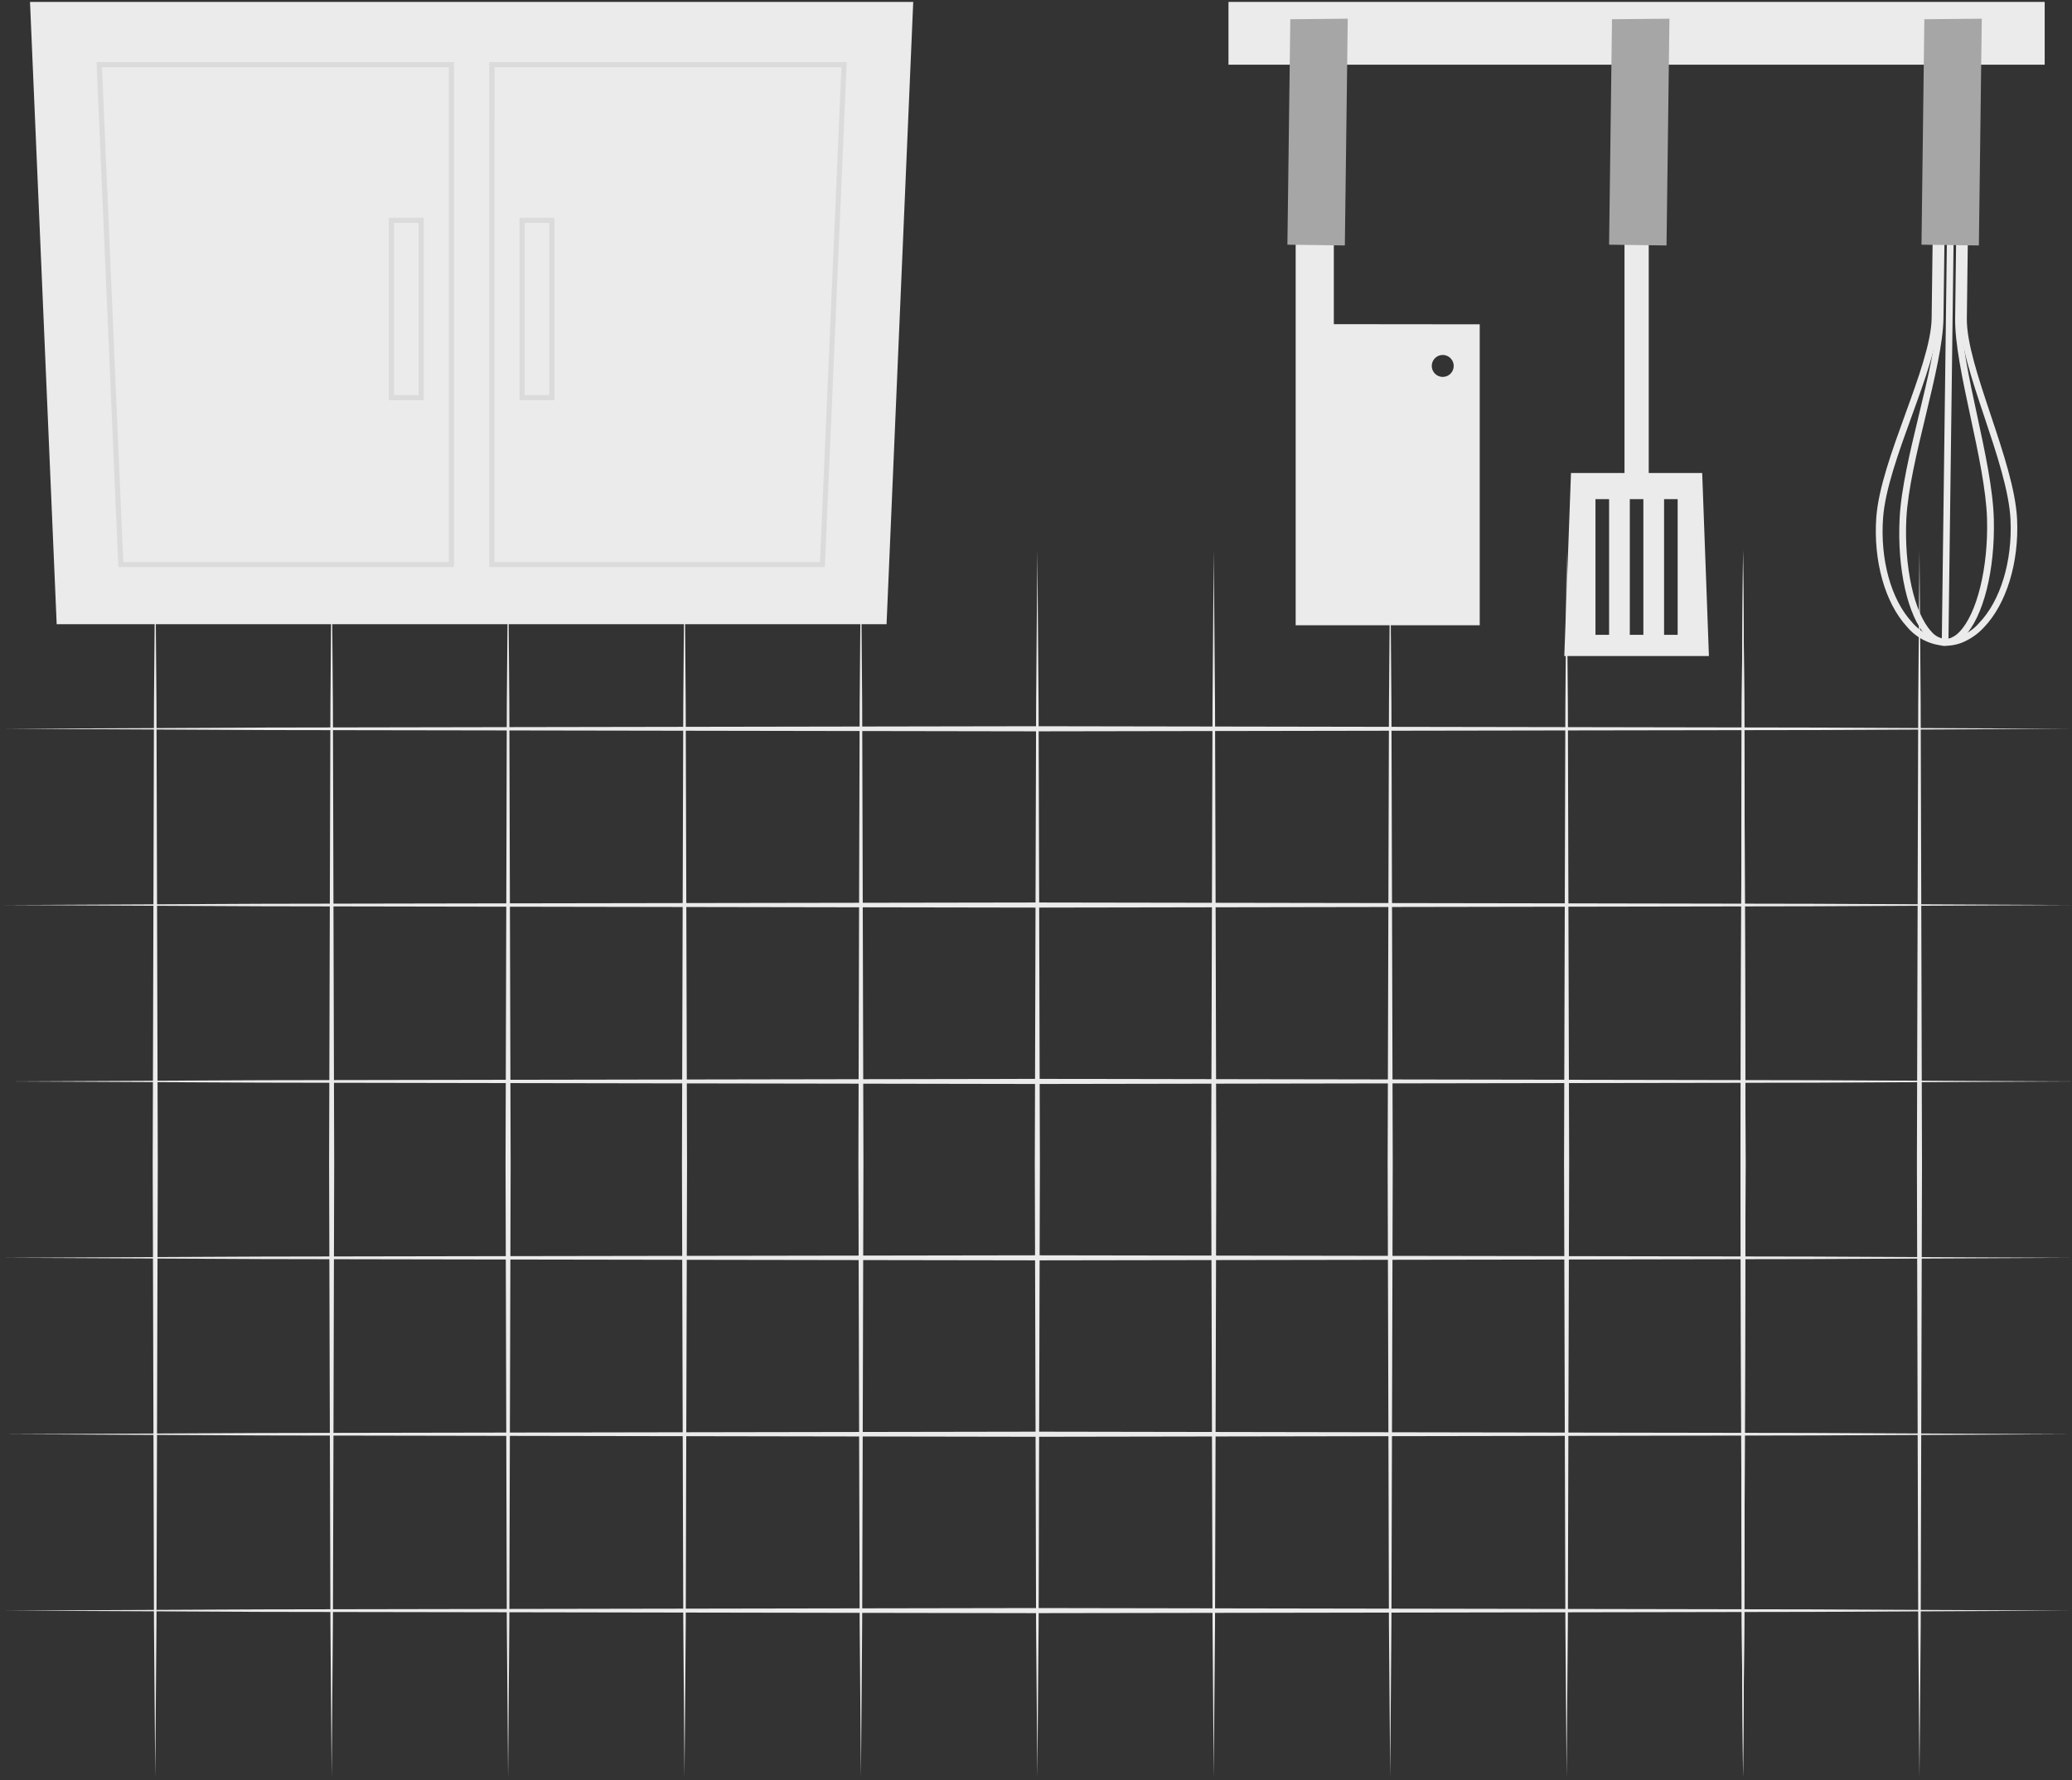<svg width="483" height="415" viewBox="0 0 483 415" fill="none" xmlns="http://www.w3.org/2000/svg">
    <rect x="0" y="0" width="483" height="415" fill="#333333" stroke="none"/>
    <path
        d="M0.989 211.006L61.196 210.709L121.402 210.602L241.814 210.411L362.226 210.602L422.432 210.709L482.638 211.006L422.432 211.291L362.226 211.398L241.814 211.601L121.402 211.398L61.196 211.291L0.989 211.006Z"
        fill="#EBEBEB" />
    <path
        d="M0.989 252.126L61.196 251.841L121.402 251.734L241.814 251.532L362.226 251.734L422.432 251.841L482.638 252.126L422.432 252.424L362.226 252.519L241.814 252.721L121.402 252.519L61.196 252.412L0.989 252.126Z"
        fill="#EBEBEB" />
    <path
        d="M0.989 169.909L61.196 169.624L121.402 169.517L241.814 169.315L362.226 169.517L422.432 169.624L482.638 169.909L422.432 170.207L362.226 170.302L241.814 170.504L121.402 170.302L61.196 170.207L0.989 169.909Z"
        fill="#EBEBEB" />
    <path
        d="M0.989 293.247L61.196 292.961L121.402 292.854L241.814 292.664L362.226 292.854L422.432 292.961L482.638 293.247L422.432 293.544L362.226 293.651L241.814 293.841L121.402 293.651L61.196 293.544L0.989 293.247Z"
        fill="#EBEBEB" />
    <path
        d="M0.989 334.379L61.196 334.094L121.402 333.987L241.814 333.785L362.226 333.987L422.432 334.082L482.638 334.379L422.432 334.664L362.226 334.772L241.814 334.974L121.402 334.772L61.196 334.664L0.989 334.379Z"
        fill="#EBEBEB" />
    <path
        d="M0.989 375.499L61.196 375.214L121.402 375.107L241.814 374.905L362.226 375.107L422.432 375.214L482.638 375.499L422.432 375.797L362.226 375.904L241.814 376.094L121.402 375.892L61.196 375.797L0.989 375.499Z"
        fill="#EBEBEB" />
    <path
        d="M282.934 128.266L283.231 164.023L283.339 199.78L283.529 271.295L283.339 342.822L283.231 378.579L282.934 414.337L282.649 378.579L282.542 342.822L282.34 271.295L282.542 199.78L282.649 164.023L282.934 128.266Z"
        fill="#EBEBEB" />
    <path
        d="M241.814 128.266L242.099 164.023L242.206 199.78L242.408 271.295L242.206 342.822L242.111 378.579L241.814 414.337L241.516 378.579L241.421 342.822L241.219 271.295L241.421 199.78L241.528 164.023L241.814 128.266Z"
        fill="#EBEBEB" />
    <path
        d="M200.693 128.266L200.979 164.023L201.086 199.78L201.276 271.295L201.086 342.822L200.979 378.579L200.693 414.337L200.396 378.579L200.289 342.822L200.099 271.295L200.289 199.78L200.396 164.023L200.693 128.266Z"
        fill="#EBEBEB" />
    <path
        d="M159.561 128.266L159.846 164.023L159.953 199.78L160.156 271.295L159.953 342.822L159.858 378.579L159.561 414.337L159.276 378.579L159.169 342.822L158.966 271.295L159.169 199.78L159.276 164.023L159.561 128.266Z"
        fill="#EBEBEB" />
    <path
        d="M406.319 128.266L406.605 164.023L406.712 199.78L406.914 271.295L406.712 342.822L406.605 378.579L406.319 414.337L406.022 378.579L405.915 342.822L405.725 271.295L405.927 199.78L406.022 164.023L406.319 128.266Z"
        fill="#EBEBEB" />
    <path
        d="M365.187 128.266L365.484 164.023L365.579 199.78L365.781 271.295L365.579 342.822L365.484 378.579L365.187 414.337L364.902 378.579L364.794 342.822L364.592 271.295L364.794 199.78L364.902 164.023L365.187 128.266Z"
        fill="#EBEBEB" />
    <path
        d="M324.066 128.266L324.352 164.023L324.459 199.78L324.661 271.295L324.459 342.822L324.352 378.579L324.066 414.337L323.769 378.579L323.674 342.822L323.472 271.295L323.674 199.78L323.781 164.023L324.066 128.266Z"
        fill="#EBEBEB" />
    <path
        d="M447.44 128.266L447.725 164.023L447.832 199.78L448.034 271.295L447.832 342.822L447.737 378.579L447.44 414.337L447.154 378.579L447.047 342.822L446.845 271.295L447.047 199.78L447.154 164.023L447.44 128.266Z"
        fill="#EBEBEB" />
    <path
        d="M406.319 128.266L406.605 164.023L406.712 199.78L406.914 271.295L406.712 342.822L406.605 378.579L406.319 414.337L406.022 378.579L405.915 342.822L405.725 271.295L405.927 199.78L406.022 164.023L406.319 128.266Z"
        fill="#EBEBEB" />
    <path
        d="M118.441 128.266L118.726 164.023L118.833 199.78L119.035 271.295L118.833 342.822L118.726 378.579L118.441 414.337L118.143 378.579L118.036 342.822L117.846 271.295L118.048 199.78L118.143 164.023L118.441 128.266Z"
        fill="#EBEBEB" />
    <path
        d="M77.308 128.266L77.606 164.023L77.701 199.78L77.903 271.295L77.713 342.822L77.606 378.579L77.308 414.337L77.023 378.579L76.916 342.822L76.714 271.295L76.916 199.78L77.023 164.023L77.308 128.266Z"
        fill="#EBEBEB" />
    <path
        d="M36.188 128.266L36.473 164.023L36.58 199.78L36.782 271.295L36.58 342.822L36.473 378.579L36.188 414.337L35.891 378.579L35.795 342.822L35.593 271.295L35.795 199.78L35.891 164.023L36.188 128.266Z"
        fill="#EBEBEB" />
    <path d="M476.633 0.445H286.371V15.084H476.633V0.445Z" fill="#EBEBEB" />
    <path
        d="M453.409 150.55C451.699 150.466 450.026 150.027 448.494 149.261C446.963 148.495 445.608 147.42 444.514 146.103C439.389 140.514 436.666 130.751 437.379 120.643C437.879 113.794 441.066 105.018 444.146 96.528C447.226 88.037 450.21 79.784 450.282 74.148L451.138 7.556H455.217V9.114H452.696L451.863 74.148C451.792 80.094 448.795 88.299 445.632 97.039C442.588 105.422 439.449 114.103 438.961 120.738C438.248 130.43 440.816 139.765 445.668 145.021C446.619 146.18 447.8 147.129 449.137 147.809C450.473 148.488 451.936 148.883 453.433 148.969L453.409 150.55Z"
        fill="#EBEBEB" />
    <path
        d="M457.048 149.944C455.903 150.351 454.696 150.556 453.48 150.55V148.992C454.978 148.944 456.45 148.587 457.803 147.942C459.155 147.297 460.36 146.38 461.341 145.247C466.323 140.086 469.13 130.846 468.666 121.143C468.345 114.496 465.431 105.743 462.601 97.277C459.652 88.453 456.87 80.129 456.953 74.231L457.785 9.197H455.264V7.64H459.331L458.487 74.231C458.415 79.856 461.15 88.061 464.052 96.754C466.953 105.446 469.867 114.186 470.2 121.036C470.675 131.167 467.703 140.847 462.435 146.305C460.945 147.919 459.101 149.165 457.048 149.944Z"
        fill="#EBEBEB" />
    <path
        d="M453.409 150.55C452.57 150.501 451.751 150.279 451.002 149.899C450.253 149.518 449.591 148.987 449.057 148.338C444.705 143.701 442.196 132.606 442.826 120.727C443.171 113.925 445.287 105.137 447.333 96.647C449.378 88.156 451.388 79.844 451.459 74.16L452.303 7.568H455.24V9.126H453.873L453.04 74.16C452.957 80.01 450.971 88.263 448.878 96.991C446.845 105.41 444.752 114.127 444.395 120.774C443.813 132.071 446.203 142.963 450.21 147.232C450.605 147.726 451.097 148.133 451.655 148.43C452.214 148.726 452.827 148.906 453.457 148.957L453.409 150.55Z"
        fill="#EBEBEB" />
    <path
        d="M455.133 150.265C454.579 150.459 453.996 150.555 453.409 150.55H452.636L454.456 7.616H458.166L457.309 74.207C457.238 79.892 458.998 88.097 460.877 96.801C462.756 105.506 464.599 114.174 464.777 121C465.098 132.891 462.316 143.915 457.845 148.445C457.088 149.246 456.161 149.868 455.133 150.265ZM454.206 148.909C455.169 148.637 456.038 148.101 456.715 147.363C460.829 143.178 463.505 132.368 463.196 121.048C463.017 114.377 461.15 105.589 459.331 97.146C457.452 88.358 455.68 80.07 455.764 74.219L456.584 9.185H456.001L454.206 148.909Z"
        fill="#EBEBEB" />
    <path d="M448.581 4.488L447.915 57.048L461.293 57.227L461.971 4.357L448.581 4.488Z"
        fill="#A6A6A6" />
    <path d="M384.332 41.994H378.684V113.39H384.332V41.994Z" fill="#EBEBEB" />
    <path
        d="M396.794 110.274H366.21L364.652 152.952H398.364L396.794 110.274ZM375.092 148.005H371.917V116.374H375.092V148.005ZM383.083 148.005H379.92V116.374H383.083V148.005ZM391.074 148.005H387.911V116.374H391.074V148.005Z"
        fill="#EBEBEB" />
    <path d="M375.77 4.488L375.092 57.048L388.482 57.227L389.16 4.357L375.77 4.488Z"
        fill="#A6A6A6" />
    <path
        d="M310.926 75.575V41.375H302.032V145.77H344.936V75.611L310.926 75.575ZM336.315 87.871C335.808 87.871 335.314 87.72 334.893 87.439C334.472 87.157 334.145 86.757 333.951 86.29C333.758 85.822 333.708 85.307 333.808 84.811C333.908 84.315 334.152 83.859 334.511 83.502C334.87 83.145 335.326 82.902 335.823 82.805C336.32 82.708 336.834 82.76 337.301 82.955C337.768 83.151 338.167 83.48 338.446 83.902C338.726 84.324 338.874 84.82 338.871 85.326C338.871 85.661 338.805 85.993 338.676 86.302C338.548 86.612 338.359 86.893 338.122 87.13C337.884 87.366 337.602 87.553 337.292 87.68C336.982 87.808 336.65 87.872 336.315 87.871Z"
        fill="#EBEBEB" />
    <path d="M300.783 4.488L300.105 57.048L313.495 57.227L314.173 4.357L300.783 4.488Z"
        fill="#A6A6A6" />
    <path d="M13.214 145.532H206.663L212.882 0.445H6.995L13.214 145.532Z" fill="#EBEBEB" />
    <path
        d="M105.824 132.214H27.59L22.501 14.489H105.824V132.214ZM28.732 131.024H104.635V15.678H23.773L28.732 131.024Z"
        fill="#DBDBDB" />
    <path
        d="M98.772 93.305H90.639V50.77H98.772V93.305ZM91.828 92.116H97.583V51.959H91.828V92.116Z"
        fill="#DBDBDB" />
    <path
        d="M192.286 132.214H114.053V14.489H197.376L192.286 132.214ZM115.242 131.024H191.145L196.139 15.678H115.278L115.242 131.024Z"
        fill="#DBDBDB" />
    <path
        d="M129.238 93.305H121.104V50.77H129.238V93.305ZM122.293 92.116H128.049V51.959H122.293V92.116Z"
        fill="#DBDBDB" />
</svg>